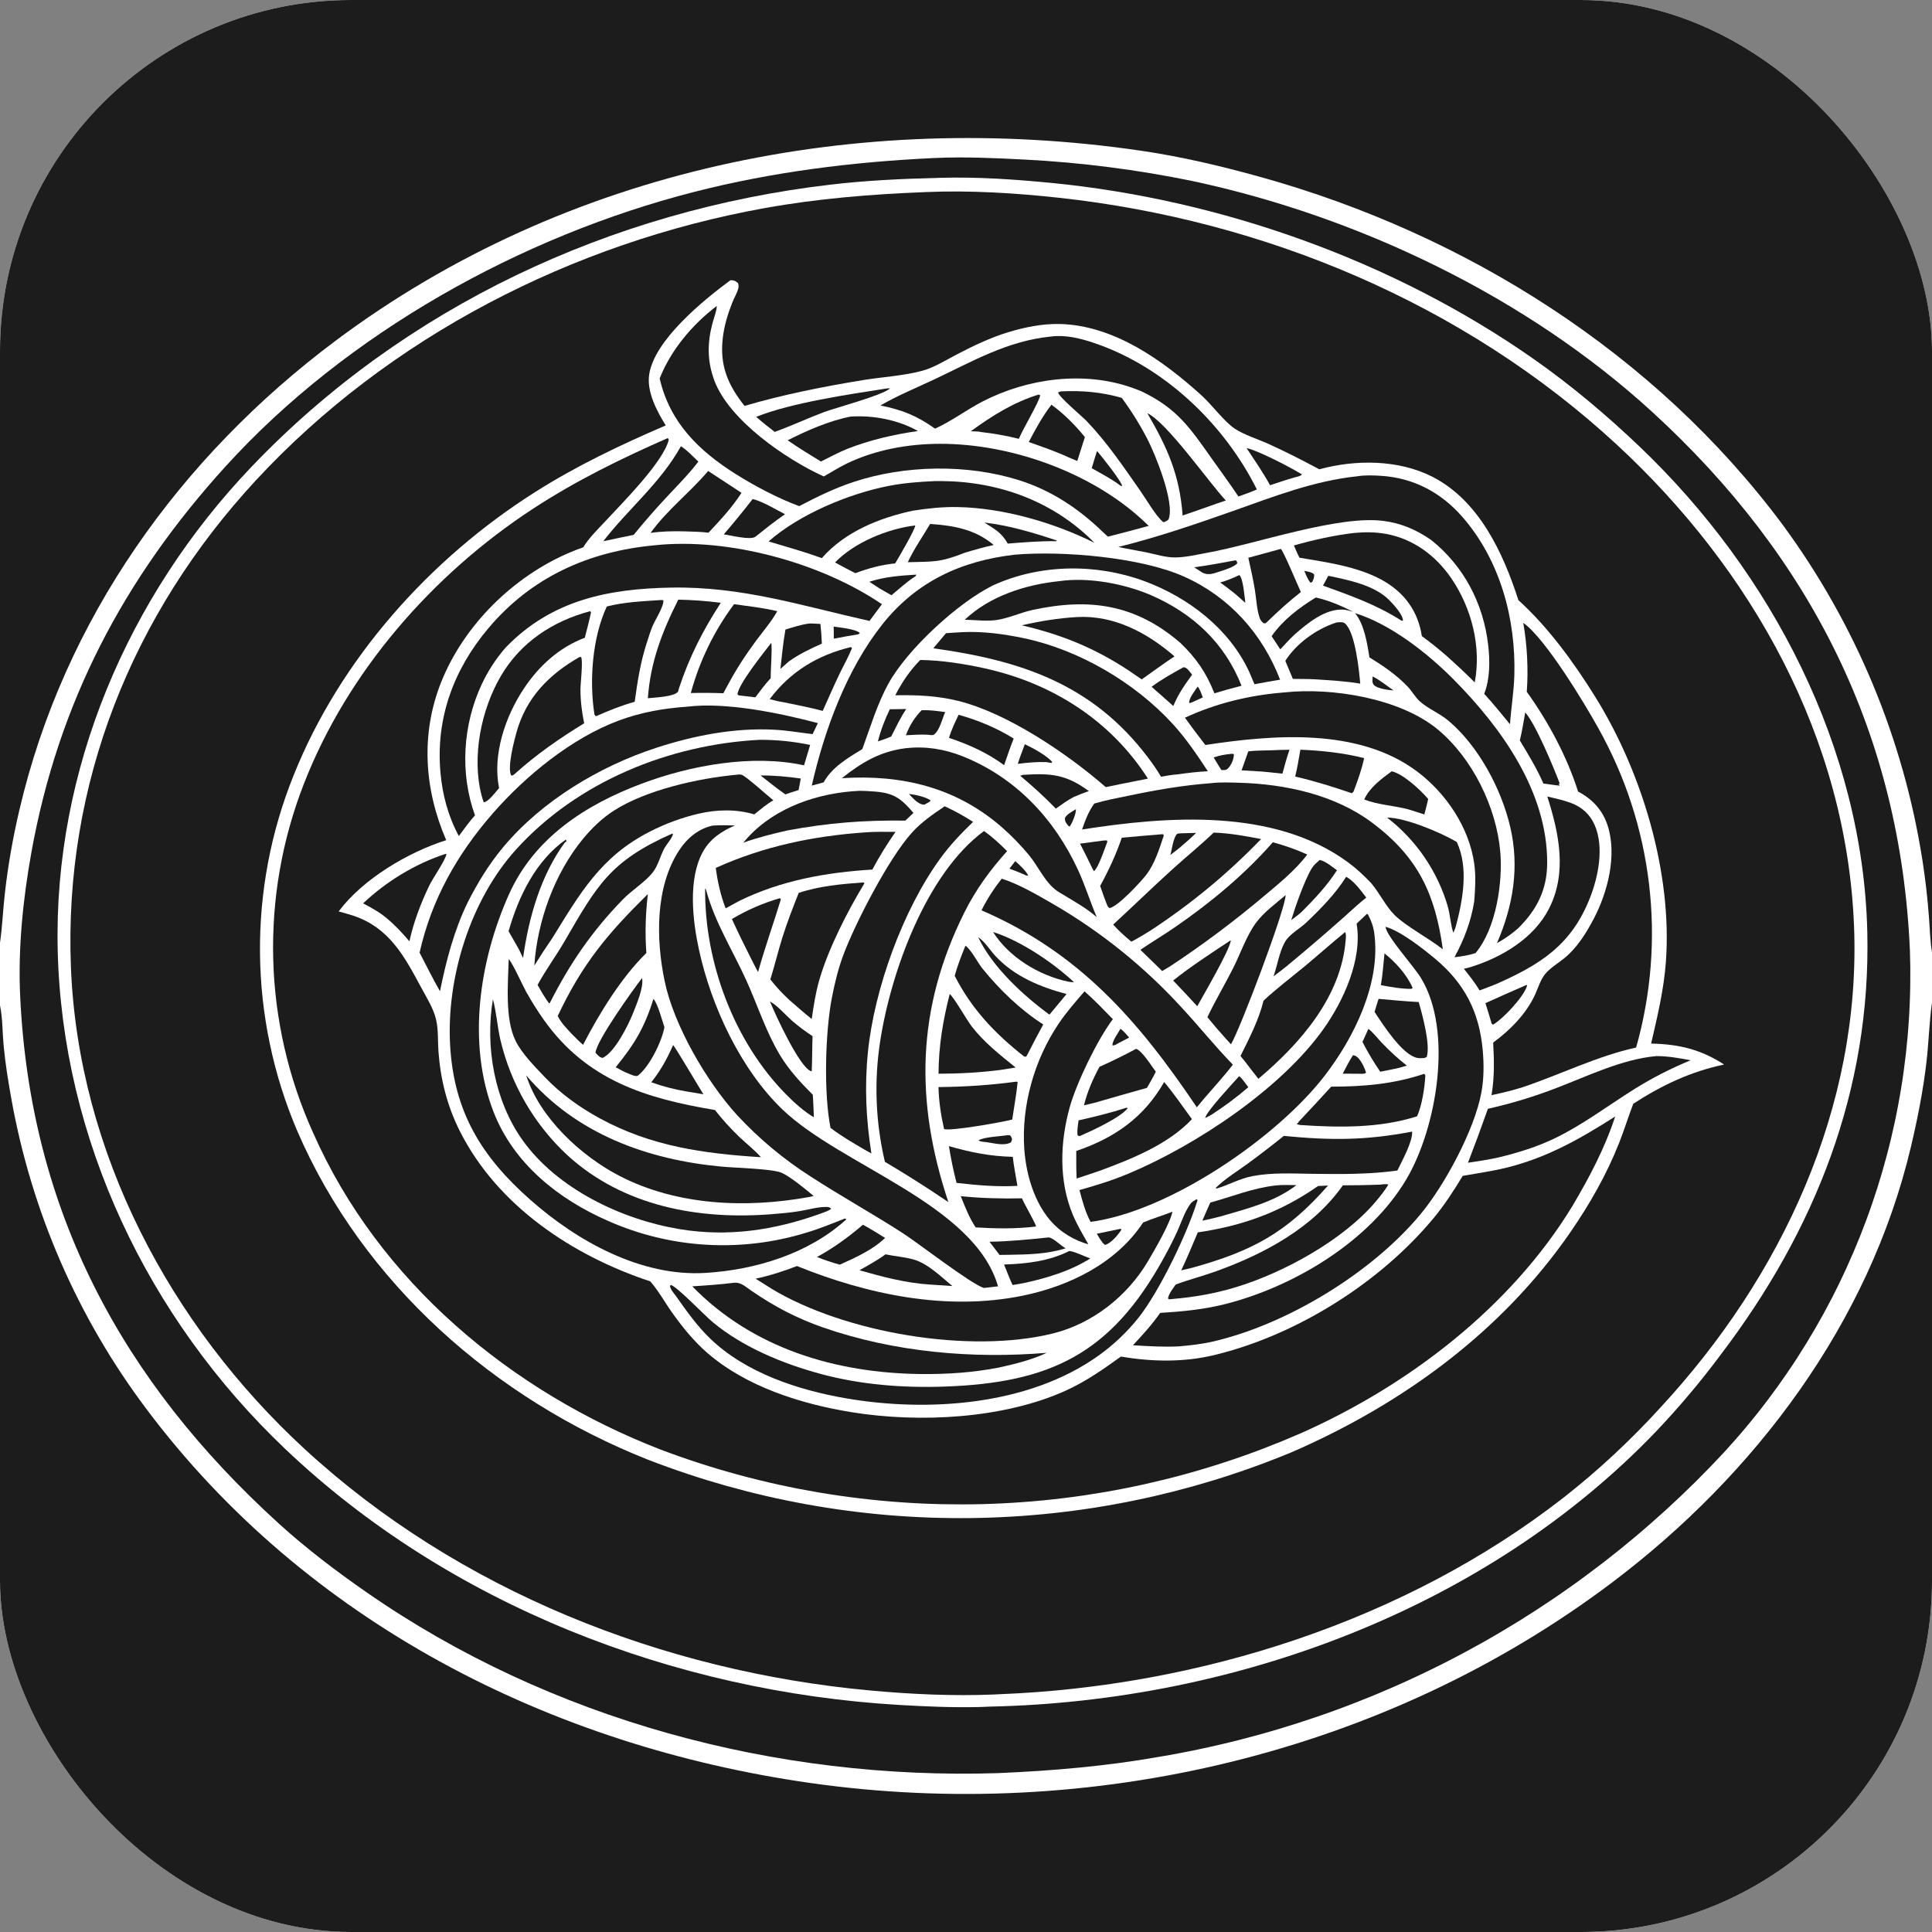 <svg width="66" height="66" viewBox="0 0 66 66" fill="none" xmlns="http://www.w3.org/2000/svg">
<rect x="0" y="0" width="66" height="66" fill="#808080" stroke="none"/>
<g clip-path="url(#clip0_107_4646)">
<path d="M0 0H66V32.532V34.248V66.064H0V34.346V32.208V0Z" fill="white"/>
<path d="M0 34.346C0.09 34.769 0.082 35.262 0.122 35.695C0.179 36.313 0.277 36.922 0.387 37.532C0.429 37.771 0.475 38.01 0.525 38.248C0.575 38.486 0.628 38.723 0.685 38.96C0.741 39.196 0.801 39.432 0.865 39.667C0.928 39.901 0.995 40.135 1.066 40.368C1.136 40.6 1.21 40.832 1.287 41.063C1.364 41.293 1.444 41.523 1.528 41.751C1.612 41.979 1.699 42.206 1.79 42.432C1.88 42.657 1.974 42.882 2.071 43.105C2.168 43.328 2.268 43.549 2.372 43.769C2.475 43.989 2.582 44.207 2.692 44.424C2.802 44.641 2.915 44.856 3.031 45.07C3.147 45.283 3.267 45.495 3.389 45.705C3.511 45.915 3.637 46.123 3.765 46.33C3.894 46.536 4.025 46.74 4.16 46.943C4.294 47.145 4.432 47.346 4.572 47.544C4.712 47.743 4.856 47.939 5.002 48.134C10.457 55.409 18.796 59.645 27.684 60.91C37.253 62.272 47.32 59.904 55.064 54.066C59.953 50.381 63.851 45.209 65.279 39.182C65.508 38.217 65.704 37.223 65.816 36.237C65.89 35.577 65.907 34.906 66 34.248V66.064H0V34.346Z" fill="#1C1C1C"/>
<path d="M0 0H66V32.532C65.934 32.142 65.927 31.728 65.896 31.333C65.848 30.681 65.774 30.032 65.673 29.385C65.632 29.127 65.588 28.87 65.54 28.614C65.492 28.357 65.44 28.102 65.385 27.846C65.329 27.592 65.269 27.337 65.206 27.084C65.143 26.831 65.076 26.579 65.005 26.328C64.934 26.077 64.859 25.827 64.781 25.578C64.703 25.329 64.621 25.081 64.535 24.835C64.449 24.588 64.36 24.343 64.267 24.099C64.174 23.856 64.077 23.613 63.977 23.372C63.876 23.131 63.773 22.892 63.665 22.654C63.557 22.417 63.447 22.18 63.332 21.946C63.217 21.712 63.099 21.479 62.978 21.248C62.856 21.017 62.731 20.788 62.603 20.561C62.475 20.334 62.343 20.109 62.208 19.885C62.073 19.662 61.934 19.441 61.793 19.222C61.651 19.003 61.506 18.786 61.358 18.571C61.21 18.357 61.058 18.144 60.904 17.934C56.54 12.066 50.081 8.005 43.085 6.053C41.727 5.674 40.362 5.351 38.966 5.147C29.324 3.739 19.347 5.746 11.467 11.638C6.147 15.617 2.178 21.159 0.66 27.681C0.441 28.611 0.277 29.55 0.168 30.498C0.103 31.066 0.081 31.643 0 32.208V0Z" fill="#1C1C1C"/>
<path d="M31.863 5.401C31.887 5.4 31.91 5.399 31.933 5.398C32.945 5.351 33.97 5.398 34.981 5.45C35.951 5.499 36.918 5.586 37.881 5.709C38.845 5.832 39.802 5.992 40.754 6.188C46.424 7.403 52.156 10.146 56.449 14.078C61.86 19.034 64.926 25.093 65.246 32.481C65.252 32.676 65.257 32.871 65.259 33.067C65.26 33.262 65.26 33.457 65.257 33.653C65.254 33.848 65.249 34.043 65.241 34.239C65.234 34.434 65.224 34.629 65.211 34.824C65.199 35.019 65.184 35.214 65.167 35.408C65.15 35.603 65.13 35.797 65.109 35.992C65.087 36.186 65.062 36.38 65.036 36.573C65.01 36.767 64.981 36.96 64.949 37.153C64.918 37.346 64.884 37.538 64.848 37.73C64.813 37.922 64.774 38.114 64.734 38.305C64.693 38.496 64.65 38.686 64.605 38.877C64.56 39.067 64.512 39.256 64.462 39.445C64.412 39.634 64.36 39.822 64.306 40.01C64.252 40.197 64.195 40.384 64.136 40.571C64.077 40.757 64.016 40.942 63.952 41.127C63.889 41.312 63.823 41.496 63.755 41.679C63.687 41.862 63.617 42.044 63.545 42.226C63.472 42.407 63.398 42.588 63.321 42.767C63.244 42.947 63.165 43.126 63.084 43.303C63.003 43.481 62.92 43.658 62.834 43.834C62.749 44.009 62.662 44.184 62.572 44.358C62.482 44.531 62.391 44.703 62.297 44.875C62.203 45.046 62.107 45.216 62.009 45.385C61.911 45.554 61.811 45.722 61.709 45.888C61.607 46.055 61.503 46.22 61.397 46.384C61.291 46.548 61.182 46.711 61.072 46.872C60.962 47.034 60.85 47.194 60.737 47.352C60.623 47.511 60.507 47.668 60.389 47.824C60.271 47.98 60.152 48.134 60.03 48.287C59.909 48.44 59.785 48.592 59.66 48.741C59.535 48.891 59.408 49.04 59.279 49.186C59.15 49.333 59.02 49.478 58.888 49.622C58.729 49.792 58.569 49.961 58.408 50.127C58.246 50.294 58.083 50.459 57.918 50.623C57.753 50.786 57.586 50.948 57.418 51.108C57.249 51.268 57.079 51.426 56.908 51.583C56.736 51.739 56.563 51.894 56.388 52.047C56.214 52.2 56.037 52.351 55.859 52.501C55.682 52.65 55.502 52.798 55.322 52.944C55.141 53.089 54.959 53.233 54.775 53.375C54.591 53.517 54.406 53.657 54.219 53.795C54.033 53.934 53.845 54.07 53.655 54.204C53.466 54.339 53.275 54.471 53.083 54.602C52.891 54.732 52.697 54.861 52.503 54.987C52.308 55.114 52.112 55.238 51.915 55.361C51.717 55.483 51.519 55.604 51.319 55.722C51.12 55.841 50.919 55.957 50.717 56.072C50.514 56.186 50.311 56.298 50.107 56.408C49.902 56.519 49.697 56.627 49.49 56.733C49.284 56.839 49.076 56.943 48.867 57.044C48.659 57.146 48.449 57.246 48.238 57.343C48.027 57.441 47.816 57.536 47.603 57.629C47.39 57.722 47.177 57.813 46.962 57.902C46.748 57.99 46.532 58.077 46.316 58.161C46.099 58.246 45.882 58.328 45.664 58.408C45.446 58.488 45.227 58.566 45.008 58.641C44.788 58.716 44.568 58.789 44.347 58.86C44.126 58.931 43.904 59 43.682 59.066C43.459 59.133 43.236 59.197 43.012 59.259C42.788 59.321 42.564 59.38 42.339 59.438C42.114 59.495 41.889 59.55 41.662 59.602C41.436 59.655 41.21 59.705 40.983 59.753C40.755 59.801 40.528 59.847 40.3 59.89C40.072 59.934 39.843 59.975 39.614 60.013C37.784 60.337 35.962 60.492 34.107 60.572C26.512 60.817 18.79 58.75 12.525 54.397C11.49 53.678 10.463 52.899 9.529 52.051C4.158 47.171 1.034 41.354 0.689 34.035C0.612 32.409 0.785 30.714 1.073 29.115C1.995 23.999 4.23 19.757 7.71 15.928C11.84 11.384 17.804 8.065 23.725 6.553C26.395 5.871 29.114 5.532 31.863 5.401Z" fill="#1C1C1C"/>
<path d="M32.017 6.079C32.048 6.078 32.078 6.076 32.109 6.075C33.378 6.038 34.657 6.126 35.919 6.249C41.712 6.817 47.605 8.911 52.382 12.257C53.669 13.157 54.892 14.188 56.027 15.272C60.519 19.562 63.645 25.556 63.79 31.845C63.915 37.237 62.012 42.028 58.783 46.277C58.1 47.194 57.366 48.066 56.58 48.894C50.757 54.973 42.143 58.125 33.822 58.3C33.709 58.307 33.596 58.311 33.483 58.314C32.561 58.337 31.629 58.297 30.709 58.243C23.029 57.788 15.344 54.827 9.729 49.485C5.065 45.049 2.122 38.922 1.971 32.452C1.828 26.295 4.37 20.37 8.594 15.944C13.814 10.476 20.882 7.185 28.359 6.309C29.569 6.167 30.8 6.106 32.017 6.079Z" fill="white"/>
<path d="M31.597 6.563L31.638 6.561C33.146 6.497 34.684 6.594 36.184 6.757C43.19 7.522 50.013 10.372 55.213 15.172C59.863 19.465 63.087 25.232 63.337 31.649C63.578 37.821 60.861 43.613 56.727 48.079C56.217 48.64 55.684 49.178 55.129 49.695C54.574 50.211 53.998 50.703 53.401 51.17C47.99 55.384 40.947 57.614 34.137 57.877C34.082 57.881 34.028 57.884 33.973 57.886C32.559 57.945 31.121 57.878 29.713 57.748C22.651 57.098 15.657 54.337 10.405 49.499C5.813 45.269 2.675 39.357 2.423 33.048C2.173 26.793 4.506 20.983 8.743 16.407C13.284 11.503 19.578 8.287 26.123 7.109C27.939 6.782 29.756 6.635 31.597 6.563Z" fill="#1C1C1C"/>
<path d="M24.954 9.572C25.069 9.571 25.129 9.595 25.213 9.674C25.236 9.751 25.237 9.806 25.214 9.882C25.168 10.033 25.08 10.175 25.022 10.322C24.865 10.717 24.739 11.126 24.691 11.549C24.583 12.488 24.863 13.142 25.434 13.867C26.749 13.479 28.127 13.207 29.48 12.985C30.143 12.876 30.864 12.841 31.51 12.665C31.919 12.553 32.307 12.305 32.684 12.109C33.248 11.815 33.819 11.54 34.429 11.353C34.99 11.181 35.602 11.056 36.191 11.068C38.048 11.106 39.726 12.312 41.049 13.51C41.41 13.837 41.814 14.399 42.187 14.648C42.496 14.854 42.995 15.011 43.344 15.169C43.931 15.435 44.502 15.729 45.07 16.032C46.302 15.695 47.766 15.695 48.925 16.283C50.523 17.095 51.348 18.881 51.871 20.502C52.893 21.428 53.772 22.64 54.498 23.808C56.091 26.37 57.126 29.803 56.911 32.834C56.843 33.795 56.622 34.714 56.405 35.65C57.352 35.671 58.098 35.846 58.898 36.366C57.748 36.609 56.774 37.072 55.795 37.706C55.626 38.148 55.486 38.601 55.312 39.042C54.891 40.114 54.304 41.141 53.651 42.088C51.295 45.507 47.893 47.974 44.116 49.614C43.899 49.703 43.681 49.791 43.462 49.875C43.243 49.96 43.023 50.042 42.802 50.121C42.581 50.201 42.36 50.277 42.137 50.351C41.914 50.425 41.691 50.497 41.466 50.566C41.242 50.634 41.017 50.7 40.791 50.764C40.565 50.827 40.338 50.888 40.111 50.946C39.883 51.004 39.655 51.059 39.426 51.112C39.197 51.164 38.968 51.214 38.738 51.261C38.508 51.308 38.278 51.352 38.047 51.394C37.816 51.436 37.584 51.475 37.353 51.511C37.121 51.547 36.888 51.58 36.656 51.611C36.423 51.641 36.19 51.669 35.957 51.694C35.723 51.719 35.49 51.741 35.256 51.76C35.022 51.78 34.788 51.797 34.553 51.81C34.319 51.824 34.085 51.835 33.85 51.843C33.616 51.852 33.381 51.857 33.146 51.86C32.912 51.862 32.677 51.862 32.442 51.859C32.208 51.856 31.973 51.851 31.739 51.842C31.504 51.834 31.27 51.822 31.035 51.808C30.801 51.794 30.567 51.777 30.333 51.758C30.099 51.738 29.866 51.715 29.632 51.69C29.399 51.665 29.166 51.637 28.933 51.606C28.701 51.575 28.468 51.542 28.237 51.505C28.005 51.469 27.773 51.43 27.543 51.388C27.311 51.346 27.081 51.301 26.851 51.254C26.621 51.207 26.392 51.157 26.163 51.104C25.935 51.051 25.707 50.996 25.479 50.937C25.252 50.879 25.025 50.818 24.799 50.755C24.573 50.691 24.348 50.624 24.124 50.556C23.9 50.486 23.676 50.415 23.454 50.34C23.231 50.266 23.009 50.189 22.788 50.109C22.568 50.03 22.348 49.948 22.129 49.863C16.894 47.785 12.391 43.832 10.143 38.609C10.093 38.49 10.043 38.37 9.996 38.25C9.948 38.129 9.902 38.008 9.857 37.887C9.812 37.765 9.769 37.643 9.727 37.52C9.685 37.398 9.645 37.274 9.606 37.151C9.567 37.027 9.53 36.903 9.494 36.778C9.459 36.654 9.425 36.529 9.392 36.403C9.359 36.278 9.328 36.152 9.299 36.026C9.269 35.9 9.241 35.773 9.215 35.646C9.188 35.519 9.163 35.392 9.14 35.265C9.116 35.137 9.095 35.009 9.075 34.881C9.054 34.753 9.036 34.625 9.019 34.497C9.002 34.368 8.986 34.239 8.972 34.111C8.958 33.982 8.946 33.853 8.935 33.724C8.925 33.594 8.915 33.465 8.908 33.336C8.9 33.206 8.894 33.077 8.89 32.947C8.886 32.818 8.883 32.688 8.882 32.559C8.88 32.429 8.881 32.299 8.883 32.17C8.885 32.04 8.888 31.91 8.893 31.781C8.899 31.651 8.905 31.522 8.914 31.393C8.922 31.263 8.932 31.134 8.943 31.005C8.955 30.876 8.968 30.747 8.983 30.618C8.997 30.489 9.014 30.361 9.031 30.232C9.049 30.104 9.069 29.976 9.09 29.848C9.111 29.72 9.133 29.593 9.157 29.465C9.181 29.338 9.207 29.211 9.234 29.084C9.261 28.957 9.29 28.831 9.32 28.705C9.351 28.579 9.383 28.453 9.416 28.328C9.449 28.203 9.484 28.078 9.521 27.954C9.557 27.829 9.595 27.705 9.635 27.582C9.674 27.458 9.715 27.335 9.758 27.213C9.8 27.091 9.844 26.969 9.89 26.847C9.935 26.726 9.982 26.605 10.031 26.485C11.62 22.512 14.688 19.083 18.286 16.806C19.708 15.906 21.199 15.197 22.743 14.533C22.44 14.047 22.086 13.384 22.178 12.789C22.358 11.616 24.019 10.261 24.954 9.572Z" fill="white"/>
<path d="M44.556 19.502C44.668 19.526 44.809 19.538 44.891 19.621C44.904 19.729 44.87 19.778 44.829 19.877L44.775 19.91C44.672 19.802 44.617 19.637 44.556 19.502Z" fill="#1C1C1C"/>
<path d="M36.754 27.644C36.766 27.796 36.629 28.112 36.542 28.238L36.496 28.211C36.417 28.11 36.373 28.069 36.381 27.939C36.457 27.805 36.626 27.725 36.754 27.644Z" fill="#1C1C1C"/>
<path d="M34.684 29.417C34.834 29.554 35.041 29.734 35.129 29.918L35.048 29.904C34.863 29.817 34.675 29.745 34.483 29.674L34.684 29.417Z" fill="#1C1C1C"/>
<path d="M31.05 27.125C31.263 27.141 31.614 27.222 31.791 27.341L31.759 27.388C31.7 27.423 31.64 27.456 31.58 27.488C31.363 27.491 31.193 27.265 31.05 27.125Z" fill="#1C1C1C"/>
<path d="M46.891 23.108C47.138 23.23 47.377 23.429 47.606 23.586C47.434 23.574 47.063 23.529 46.941 23.407C46.859 23.325 46.89 23.214 46.891 23.108Z" fill="#1C1C1C"/>
<path d="M40.915 23.455C41.002 23.561 41.041 23.699 41.089 23.826L40.697 24.003L40.626 24.018C40.601 23.864 40.828 23.587 40.915 23.455Z" fill="#1C1C1C"/>
<path d="M38.277 35.146C38.391 35.221 38.482 35.345 38.574 35.445L38.207 35.636C38.136 35.673 38.08 35.724 38 35.71C38.003 35.546 38.194 35.294 38.277 35.146Z" fill="#1C1C1C"/>
<path d="M28.48 21.405C28.677 21.435 29.251 21.491 29.376 21.627L29.32 21.67C29.04 21.712 28.763 21.764 28.485 21.819L28.48 21.405Z" fill="#1C1C1C"/>
<path d="M34.377 38.785C34.433 38.775 34.453 38.776 34.507 38.785C34.522 38.806 34.549 38.839 34.558 38.863C34.585 38.933 34.565 38.964 34.534 39.025C34.309 39.153 33.973 39.057 33.727 39.021C33.636 39.009 33.491 39.01 33.424 38.953C33.664 38.835 34.102 38.827 34.377 38.785Z" fill="#1C1C1C"/>
<path d="M38.284 41.977L38.31 42.009C38.193 42.185 37.958 42.477 37.749 42.528L37.679 42.468C37.599 42.367 37.534 42.257 37.467 42.147L38.284 41.977Z" fill="#1C1C1C"/>
<path d="M42.041 25.755C42.084 25.747 42.108 25.753 42.15 25.76C42.158 25.92 42.065 26.134 41.953 26.248C41.879 26.323 41.82 26.305 41.723 26.306L41.46 25.876C41.655 25.807 41.836 25.776 42.041 25.755Z" fill="#1C1C1C"/>
<path d="M40.306 28.469L40.862 28.452C40.681 28.633 40.491 28.797 40.296 28.962C40.193 29.046 40.086 29.126 39.98 29.207C40.041 29.001 40.068 28.69 40.186 28.514C40.215 28.47 40.257 28.478 40.306 28.469Z" fill="#1C1C1C"/>
<path d="M46.219 36.048C46.256 36.053 46.293 36.061 46.325 36.081C46.479 36.178 46.621 36.475 46.666 36.648C46.613 36.7 46.438 36.679 46.358 36.68L45.87 36.678C45.979 36.463 46.089 36.252 46.219 36.048Z" fill="#1C1C1C"/>
<path d="M42.211 19.14C42.254 19.166 42.252 19.19 42.271 19.234C42.188 19.362 41.828 19.471 41.678 19.52C41.462 19.59 41.285 19.668 41.073 19.561L40.797 19.38C41.272 19.314 41.741 19.23 42.211 19.14Z" fill="#1C1C1C"/>
<path d="M42.336 19.645C42.472 19.756 42.516 20.407 42.543 20.596C42.422 20.483 42.295 20.376 42.17 20.267C42.013 20.139 41.847 20.02 41.685 19.898C41.915 19.834 42.122 19.748 42.336 19.645Z" fill="#1C1C1C"/>
<path d="M37.477 15.406C37.626 15.583 38.319 16.44 38.335 16.611L38.271 16.586C37.968 16.359 37.623 16.18 37.295 15.994C37.35 15.797 37.416 15.601 37.477 15.406Z" fill="#1C1C1C"/>
<path d="M35.01 25.425C35.277 25.548 35.771 25.814 35.948 26.037L35.913 26.063L35.745 26.034C35.414 26.022 35.097 26.053 34.769 26.095C34.838 25.869 34.928 25.647 35.01 25.425Z" fill="#1C1C1C"/>
<path d="M30.398 24.229L30.958 24.222C30.755 24.523 30.61 24.84 30.444 25.161C30.296 25.225 30.143 25.276 29.991 25.328C30.089 24.939 30.223 24.59 30.398 24.229Z" fill="#1C1C1C"/>
<path d="M37.63 28.722C37.696 28.71 37.749 28.711 37.816 28.711L37.827 28.759C37.74 28.982 37.529 29.633 37.371 29.761L37.32 29.673C37.183 29.387 37.042 29.103 36.896 28.821C37.141 28.789 37.386 28.756 37.63 28.722Z" fill="#1C1C1C"/>
<path d="M25.983 26.492C26.448 26.487 26.897 26.531 27.356 26.596C27.332 26.728 27.307 26.86 27.281 26.991C27.128 27.033 26.98 27.086 26.83 27.138C26.539 26.935 26.262 26.711 25.983 26.492Z" fill="#1C1C1C"/>
<path d="M31.301 19.63L31.303 19.639C31.263 19.701 31.287 19.678 31.228 19.716C30.957 19.891 30.704 20.13 30.453 20.335L30.05 20.104L29.698 19.874C30.229 19.701 30.748 19.665 31.301 19.63Z" fill="#1C1C1C"/>
<path d="M42.332 36.763C42.451 36.86 42.549 37.019 42.644 37.14C42.246 37.485 41.839 37.785 41.399 38.072C41.324 38.12 41.252 38.155 41.17 38.191C41.226 37.95 42.11 37.015 42.332 36.763Z" fill="#1C1C1C"/>
<path d="M38.487 37.84L38.526 37.857C38.262 38.189 37.292 38.633 36.875 38.815L36.814 38.786C36.785 38.623 36.826 38.437 36.845 38.273C37.401 38.15 37.945 38.014 38.487 37.84Z" fill="#1C1C1C"/>
<path d="M33.626 17.851C34.472 17.948 35.295 18.196 36.101 18.464L36.085 18.488C35.528 18.48 34.978 18.526 34.424 18.57C34.226 18.2 33.963 18.063 33.626 17.851Z" fill="#1C1C1C"/>
<path d="M47.296 32.57C47.67 32.864 48.073 33.31 48.258 33.75L48.214 33.781C47.865 33.782 47.514 33.718 47.172 33.654C47.236 33.301 47.258 32.928 47.296 32.57Z" fill="#1C1C1C"/>
<path d="M52.147 33.647L52.169 33.669C52.06 34.048 51.341 34.815 50.998 35.007L50.955 34.961C50.89 34.729 50.815 34.499 50.744 34.269C51.21 34.058 51.678 33.851 52.147 33.647Z" fill="#1C1C1C"/>
<path d="M31.488 24.261C31.755 24.252 32.025 24.289 32.289 24.326C32.188 24.549 32.105 24.944 31.908 25.094C31.861 25.131 31.761 25.105 31.703 25.1C31.451 25.085 31.198 25.105 30.947 25.117C31.069 24.79 31.242 24.509 31.488 24.261Z" fill="#1C1C1C"/>
<path d="M40.427 22.796C40.441 22.797 40.455 22.796 40.469 22.799C40.562 22.82 40.664 22.975 40.724 23.049C40.47 23.399 40.246 23.715 40.082 24.119L39.857 23.917C39.684 23.767 39.511 23.615 39.34 23.462C39.681 23.208 40.054 23 40.427 22.796Z" fill="#1C1C1C"/>
<path d="M42.585 15.306C42.995 15.399 44.084 15.964 44.479 16.209C44.408 16.273 44.328 16.282 44.237 16.306C43.952 16.384 43.67 16.484 43.388 16.576C43.145 16.139 42.86 15.723 42.585 15.306Z" fill="#1C1C1C"/>
<path d="M46.747 35.147C46.905 35.266 47.057 35.469 47.196 35.614C47.47 35.901 47.747 36.16 48.061 36.403L47.81 36.475C47.592 36.528 47.37 36.567 47.151 36.612C46.927 36.285 46.725 35.946 46.544 35.594L46.747 35.147Z" fill="#1C1C1C"/>
<path d="M26.348 21.96C26.384 22.221 26.325 22.853 26.328 23.169C26.136 23.372 25.972 23.601 25.803 23.822L25.241 23.756L25.195 23.729C25.194 23.405 26.117 22.261 26.348 21.96Z" fill="#1C1C1C"/>
<path d="M43.421 25.631C43.63 25.618 43.842 25.618 44.051 25.613C43.957 25.881 43.885 26.156 43.809 26.429L43.127 26.358C42.889 26.342 42.652 26.328 42.414 26.316L42.644 25.667C42.899 25.637 43.164 25.64 43.421 25.631Z" fill="#1C1C1C"/>
<path d="M35.822 42.272C35.993 42.289 36.229 42.553 36.405 42.643C35.774 42.843 35.122 42.856 34.466 42.866L34.146 42.87L33.803 42.42C34.478 42.41 35.15 42.342 35.822 42.272Z" fill="#1C1C1C"/>
<path d="M33.925 31.839C34.867 32.135 35.979 32.889 36.691 33.554C36.618 33.553 36.546 33.546 36.474 33.531C35.488 33.317 34.471 32.704 33.925 31.839Z" fill="#1C1C1C"/>
<path d="M45.084 29.376C45.294 29.428 45.5 29.605 45.673 29.73C45.332 30.256 44.913 30.705 44.471 31.146C44.359 31.25 44.234 31.339 44.111 31.431C44.252 30.965 44.572 30.051 44.818 29.653C44.883 29.547 44.992 29.459 45.084 29.376Z" fill="#1C1C1C"/>
<path d="M26.303 34.211C26.566 34.358 26.819 34.658 27.047 34.861C27.271 35.059 27.509 35.231 27.758 35.397C27.744 35.797 27.747 36.196 27.73 36.596C27.722 36.595 27.714 36.596 27.707 36.593C27.322 36.474 26.494 34.683 26.303 34.211Z" fill="#1C1C1C"/>
<path d="M45.377 19.67C46.06 19.814 46.966 19.989 47.471 20.514C47.612 20.661 47.93 20.997 47.927 21.206L47.87 21.198C47.014 20.655 46.14 20.346 45.196 20.005L45.377 19.67Z" fill="#1C1C1C"/>
<path d="M21.935 33.411C21.994 33.738 21.744 34.309 21.625 34.612C21.464 35.021 20.995 35.963 20.579 36.143L20.49 36.106C20.433 36.061 20.389 36.019 20.343 35.963C20.377 35.551 21.622 33.812 21.935 33.411Z" fill="#1C1C1C"/>
<path d="M27.637 21.301C27.766 21.295 27.898 21.309 28.027 21.315C28.05 21.539 28.067 21.762 28.076 21.987C27.678 22.165 27.303 22.343 26.947 22.596L26.66 22.851C26.708 22.401 26.755 21.952 26.832 21.505C27.098 21.426 27.363 21.338 27.637 21.301Z" fill="#1C1C1C"/>
<path d="M22.994 35.7C23.079 35.785 23.894 37.172 24.03 37.382L23.444 37.284C23.031 37.214 22.643 37.115 22.249 36.972C22.565 36.574 22.793 36.167 22.994 35.7Z" fill="#1C1C1C"/>
<path d="M52.104 24.34C52.455 24.718 53.094 26.262 53.285 26.772L53.239 26.784C53.279 26.827 53.275 26.805 53.275 26.838L53.166 26.827L52.724 26.766C52.503 26.253 52.206 25.772 51.92 25.294C51.996 24.979 52.048 24.659 52.104 24.34Z" fill="#1C1C1C"/>
<path d="M33.416 32.017C33.637 32.156 33.826 32.468 34.008 32.662C34.66 33.359 35.533 33.717 36.435 33.958L36.096 34.367L35.851 34.662C34.948 34.002 33.904 33.036 33.416 32.017Z" fill="#1C1C1C"/>
<path d="M29.479 41.839C29.738 41.978 29.986 42.134 30.236 42.289C29.814 42.699 29.22 42.963 28.688 43.203C28.422 43.129 28.166 43.045 27.91 42.941C28.484 42.627 28.983 42.263 29.479 41.839Z" fill="#1C1C1C"/>
<path d="M34.946 26.47C35.901 26.409 36.419 26.452 37.198 27.026C37.019 27.083 36.847 27.156 36.674 27.229C36.46 27.343 36.266 27.483 36.069 27.623C35.682 27.224 35.277 26.857 34.852 26.5L34.946 26.47Z" fill="#1C1C1C"/>
<path d="M44.951 20.411C45.394 20.511 45.821 20.695 46.225 20.899C46.11 20.867 45.991 20.829 45.871 20.824C45.261 20.801 44.665 21.289 44.236 21.667C44.059 21.828 43.899 22.008 43.736 22.183L43.44 21.732C43.828 21.179 44.38 20.759 44.951 20.411Z" fill="#1C1C1C"/>
<path d="M25.712 17.047C26.076 17.139 26.48 17.395 26.817 17.567C26.464 17.806 26.133 18.077 25.798 18.341C25.623 18.455 24.968 18.29 24.726 18.254C25.065 17.86 25.394 17.457 25.712 17.047Z" fill="#1C1C1C"/>
<path d="M43.589 40.496C43.819 40.471 44.057 40.484 44.288 40.485C43.545 41.064 42.57 41.298 41.68 41.559C41.48 41.613 41.277 41.655 41.075 41.7C41.159 41.492 41.255 41.287 41.346 41.081C42.114 40.873 42.787 40.585 43.589 40.496Z" fill="#1C1C1C"/>
<path d="M42.025 32.133H42.047C41.993 32.486 41.129 33.959 40.9 34.375L40.544 33.989L40.077 33.496C40.689 33.008 41.372 32.565 42.025 32.133Z" fill="#1C1C1C"/>
<path d="M35.468 13.483C35.506 13.482 35.483 13.479 35.535 13.506C35.493 13.742 34.943 14.653 34.806 14.991C34.384 14.886 33.956 14.809 33.523 14.76C33.413 14.732 33.277 14.739 33.163 14.733C33.887 14.207 34.606 13.751 35.468 13.483Z" fill="#1C1C1C"/>
<path d="M36.528 42.737C36.701 42.746 37.058 42.928 37.246 42.991C36.561 43.421 35.758 43.663 34.974 43.832L34.591 43.899C34.484 43.671 34.396 43.431 34.3 43.198C35.069 43.172 35.832 43.086 36.528 42.737Z" fill="#1C1C1C"/>
<path d="M19.33 28.681C19.345 28.713 19.338 28.693 19.348 28.741L19.296 28.79L19.318 28.749C18.475 29.885 18.061 31.343 17.869 32.726L17.723 32.424C17.609 32.219 17.491 32.016 17.374 31.811C17.712 30.63 18.299 29.405 19.33 28.681Z" fill="#1C1C1C"/>
<path d="M30.25 42.85C30.562 42.916 30.887 42.938 31.195 43.022C31.695 43.16 32.14 43.609 32.534 43.933L31.747 43.881C30.937 43.828 30.138 43.616 29.36 43.394C29.665 43.221 29.966 43.058 30.25 42.85Z" fill="#1C1C1C"/>
<path d="M22.323 34.123C22.478 34.304 22.612 34.844 22.698 35.092C22.604 35.593 22.183 36.449 21.781 36.753C21.682 36.775 21.57 36.714 21.479 36.679C21.322 36.618 21.179 36.539 21.033 36.458C21.678 35.667 22.019 35.1 22.323 34.123Z" fill="#1C1C1C"/>
<path d="M47.543 26.348C47.944 26.443 48.523 26.984 48.788 27.293C48.753 27.471 48.703 27.647 48.657 27.822L48.123 27.652C47.627 27.518 47.08 27.498 46.604 27.312C46.786 26.904 47.192 26.605 47.543 26.348Z" fill="#1C1C1C"/>
<path d="M30.302 13.269L30.405 13.267C30.187 13.493 28.498 13.947 28.151 14.077C27.583 14.29 27.034 14.549 26.463 14.755L26.253 14.587C26.107 14.479 25.97 14.357 25.831 14.24C27.064 13.752 28.984 13.475 30.302 13.269Z" fill="#1C1C1C"/>
<path d="M32.748 24.418C33.415 24.605 34.038 24.865 34.629 25.229C34.509 25.528 34.409 25.836 34.302 26.14C33.728 25.714 33.093 25.433 32.42 25.207C32.5 24.932 32.625 24.675 32.748 24.418Z" fill="#1C1C1C"/>
<path d="M26.643 30.683L26.675 30.725C26.42 31.56 26.134 32.356 25.896 33.206C25.803 33.041 25.72 32.867 25.633 32.698C25.415 32.268 25.204 31.834 25.003 31.395C25.526 31.085 26.06 30.853 26.643 30.683Z" fill="#1C1C1C"/>
<path d="M35.919 13.826C36.354 14.142 36.722 14.517 37.062 14.931L36.801 15.748L36.504 15.624C36.065 15.42 35.6 15.262 35.144 15.1C35.375 14.662 35.614 14.217 35.919 13.826Z" fill="#1C1C1C"/>
<path d="M32.821 40.863C33.526 40.934 34.205 40.951 34.912 40.937C34.995 41.141 35.377 41.785 35.394 41.9C34.706 41.983 34.02 41.972 33.331 41.93C33.111 41.604 32.967 41.227 32.821 40.863Z" fill="#1C1C1C"/>
<path d="M31.266 17.95C31.262 18.092 30.696 19.052 30.581 19.246C30.108 19.293 29.665 19.413 29.221 19.581C29.084 19.517 28.951 19.441 28.817 19.371L28.526 19.214C29.194 18.526 30.325 18.063 31.266 17.95Z" fill="#1C1C1C"/>
<path d="M31.775 17.899C32.59 17.956 33.306 18.08 33.947 18.617C33.612 18.693 33.286 18.782 32.957 18.883C32.101 19.221 31.9 19.181 31.011 19.206C31.221 18.757 31.522 18.326 31.775 17.899Z" fill="#1C1C1C"/>
<path d="M32.416 39.153C33.152 39.366 33.83 39.502 34.597 39.519C34.635 39.85 34.703 40.182 34.757 40.511C34.052 40.55 33.378 40.489 32.678 40.409C32.569 39.993 32.484 39.578 32.416 39.153Z" fill="#1C1C1C"/>
<path d="M44.423 25.611C45.145 25.64 45.901 25.721 46.601 25.899C46.52 26.275 46.394 26.632 46.258 26.991C46.231 27.057 46.241 27.055 46.176 27.097C45.532 26.876 44.912 26.682 44.246 26.529C44.319 26.225 44.37 25.918 44.423 25.611Z" fill="#1C1C1C"/>
<path d="M47.094 34.123C47.551 34.163 48.007 34.208 48.465 34.231C48.588 34.658 48.875 35.702 48.737 36.111L48.654 36.144C48.573 36.149 48.49 36.154 48.41 36.138C47.9 36.034 47.243 35.001 46.957 34.568C46.999 34.418 47.048 34.271 47.094 34.123Z" fill="#1C1C1C"/>
<path d="M23.261 15.244C23.476 15.38 23.671 15.595 23.857 15.77C23.509 16.225 23.096 16.632 22.707 17.052C22.341 17.448 21.987 17.855 21.646 18.272L21.197 18.364L20.609 18.489C21.471 17.374 22.566 16.497 23.261 15.244Z" fill="#1C1C1C"/>
<path d="M39.194 14.114C39.879 14.445 41.273 16.45 41.876 17.099L41.56 17.205C41.176 17.346 40.786 17.475 40.4 17.61C40.298 16.22 39.879 15.29 39.194 14.114Z" fill="#1C1C1C"/>
<path d="M38.811 35.83C39.024 35.903 39.339 36.421 39.484 36.611C39.392 36.801 39.287 36.982 39.18 37.164C38.662 37.308 38.145 37.455 37.629 37.605C37.433 37.669 37.23 37.711 37.03 37.759C37.145 37.29 37.331 36.871 37.558 36.445C37.983 36.255 38.4 36.05 38.811 35.83Z" fill="#1C1C1C"/>
<path d="M43.756 18.751C43.845 18.826 44.344 20.021 44.439 20.225C44.026 20.547 43.646 20.895 43.271 21.261C43.214 21.306 43.226 21.294 43.16 21.287C43.094 21.23 43.054 21.178 43.027 21.095C42.93 20.8 42.919 20.457 42.868 20.149C42.808 19.781 42.726 19.418 42.645 19.054L43.756 18.751Z" fill="#1C1C1C"/>
<path d="M45.987 29.953C46.248 30.088 46.499 30.432 46.674 30.663C46.389 30.886 46.127 31.142 45.854 31.381C45.235 31.929 44.606 32.467 43.969 32.994C43.819 33.119 43.662 33.234 43.506 33.352C43.638 32.981 43.701 32.528 43.891 32.187C44.043 31.913 44.39 31.737 44.617 31.522C45.112 31.053 45.623 30.532 45.987 29.953Z" fill="#1C1C1C"/>
<path d="M29.073 22.104L29.104 22.145C28.985 22.44 28.823 22.724 28.684 23.011C28.482 23.431 28.298 23.861 28.105 24.285C27.665 24.169 27.218 24.082 26.772 23.99C26.61 23.967 26.453 23.924 26.294 23.884C26.996 22.943 27.94 22.375 29.073 22.104Z" fill="#1C1C1C"/>
<path d="M39.707 28.498L39.739 28.504L39.756 28.545C39.611 28.981 39.45 29.497 39.172 29.866C38.984 30.114 38.184 30.982 37.899 31.022L37.839 30.961C37.745 30.732 37.663 30.5 37.583 30.265C37.875 29.732 38.125 29.194 38.322 28.618C38.784 28.575 39.245 28.535 39.707 28.498Z" fill="#1C1C1C"/>
<path d="M47.385 27.93C48.009 27.931 49.206 28.435 49.765 28.762C50.176 29.639 49.973 30.742 49.736 31.638C49.712 31.718 49.684 31.788 49.649 31.864C49.557 31.614 49.538 31.237 49.455 30.953C49.433 30.878 49.41 30.804 49.385 30.731C49.36 30.657 49.333 30.584 49.306 30.512C49.278 30.439 49.248 30.367 49.218 30.296C49.187 30.225 49.155 30.154 49.122 30.084C49.089 30.014 49.054 29.945 49.018 29.876C48.982 29.807 48.944 29.739 48.906 29.672C48.867 29.605 48.827 29.538 48.786 29.473C48.744 29.407 48.702 29.342 48.658 29.278C48.614 29.214 48.569 29.151 48.523 29.088C48.476 29.026 48.429 28.965 48.38 28.904C48.331 28.844 48.282 28.785 48.23 28.726C48.179 28.668 48.127 28.61 48.074 28.554C48.021 28.497 47.967 28.442 47.911 28.388C47.856 28.334 47.799 28.28 47.742 28.228C47.684 28.176 47.626 28.125 47.566 28.075C47.507 28.026 47.446 27.977 47.385 27.93Z" fill="#1C1C1C"/>
<path d="M15.228 29.168L15.25 29.178C15.213 29.399 14.789 29.99 14.662 30.258C14.373 30.863 14.129 31.5 13.986 32.157C13.741 31.868 13.492 31.6 13.2 31.359C12.957 31.155 12.684 31.008 12.405 30.86C13.193 30.113 14.195 29.502 15.228 29.168Z" fill="#1C1C1C"/>
<path d="M29.054 14.232C29.82 14.178 30.687 14.343 31.357 14.724C30.511 14.848 29.73 15.026 28.931 15.338C28.63 15.463 28.337 15.622 28.044 15.766C27.661 15.528 27.277 15.3 26.908 15.041C27.571 14.706 28.324 14.375 29.054 14.232Z" fill="#1C1C1C"/>
<path d="M24.192 16.089L25.331 16.836C25.015 17.329 24.604 17.771 24.204 18.197C23.923 18.164 23.639 18.16 23.356 18.151C22.979 18.143 22.599 18.15 22.225 18.205C22.786 17.42 23.57 16.826 24.192 16.089Z" fill="#1C1C1C"/>
<path d="M32.444 33.956C32.606 34.096 33.019 34.835 33.197 35.066C33.615 35.609 34.165 36.039 34.695 36.468L34.166 36.552C33.463 36.641 32.771 36.679 32.062 36.68C32.064 35.747 32.213 34.856 32.444 33.956Z" fill="#1C1C1C"/>
<path d="M34.722 36.95L34.764 36.965C34.722 37.391 34.641 37.82 34.579 38.245C34.268 38.331 32.43 38.655 32.251 38.569C32.144 38.103 32.071 37.613 32.06 37.136C32.961 37.127 33.829 37.072 34.722 36.95Z" fill="#1C1C1C"/>
<path d="M45.659 21.264C45.751 21.258 45.873 21.234 45.948 21.299C46.298 21.601 46.426 22.888 46.468 23.354C45.951 23.266 45.422 23.24 44.9 23.205C44.656 23.193 44.41 23.196 44.166 23.192C44.078 22.987 43.992 22.782 43.908 22.576C44.291 21.972 44.984 21.479 45.659 21.264Z" fill="#1C1C1C"/>
<path d="M45.027 40.516L45.367 40.5C43.948 42.117 42.768 42.744 40.726 43.309L40.352 43.398C40.554 42.97 40.736 42.535 40.919 42.099C42.444 41.88 43.761 41.402 45.027 40.516Z" fill="#1C1C1C"/>
<path d="M23.172 20.485C23.658 20.494 24.141 20.53 24.623 20.593C24.013 21.53 23.548 22.443 23.196 23.509L23.163 23.63C23.021 23.807 22.375 23.824 22.132 23.853C22.218 22.621 22.622 21.572 23.172 20.485Z" fill="#1C1C1C"/>
<path d="M43.92 30.578C43.902 31.096 42.373 35.134 42.052 35.675C41.928 35.542 41.807 35.406 41.688 35.268C41.535 35.101 41.393 34.922 41.247 34.748C41.517 34.176 41.847 33.629 42.131 33.063C42.377 32.573 42.588 31.951 42.913 31.515C43.179 31.159 43.583 30.865 43.92 30.578Z" fill="#1C1C1C"/>
<path d="M32.982 32.306C33.184 32.451 33.392 32.876 33.561 33.086C34.143 33.807 34.86 34.499 35.639 34.997C35.46 35.325 35.286 35.655 35.117 35.988C35.101 36.025 35.076 36.062 35.056 36.097L34.989 36.094C33.999 35.319 33.188 34.467 32.614 33.335C32.711 32.985 32.843 32.641 32.982 32.306Z" fill="#1C1C1C"/>
<path d="M25.077 20.639C25.574 20.714 26.062 20.758 26.552 20.88C26.357 21.233 26.07 21.562 25.829 21.887C25.468 22.376 25.143 22.873 24.857 23.411L24.711 23.682C24.341 23.668 23.97 23.666 23.599 23.675C23.636 23.538 23.677 23.402 23.72 23.268C23.763 23.133 23.81 22.999 23.859 22.867C23.909 22.734 23.962 22.603 24.018 22.473C24.074 22.343 24.133 22.214 24.195 22.087C24.256 21.96 24.321 21.834 24.389 21.71C24.457 21.585 24.528 21.463 24.602 21.342C24.675 21.221 24.752 21.102 24.831 20.985C24.91 20.868 24.992 20.752 25.077 20.639Z" fill="#1C1C1C"/>
<path d="M29.371 27.015C29.544 27.018 29.716 27.026 29.888 27.041C30.544 27.091 30.79 27.285 31.205 27.77L30.929 28.033C29.5 28.016 28.297 28.109 26.891 28.371C26.382 28.488 25.881 28.611 25.388 28.789C25.438 28.731 25.488 28.673 25.54 28.617C26.504 27.561 27.979 27.078 29.371 27.015Z" fill="#1C1C1C"/>
<path d="M36.795 21.079C38.064 21.012 39.191 21.616 40.123 22.423C39.743 22.675 39.375 22.945 39.003 23.209L38.547 22.898C37.382 22.132 36.257 21.676 34.905 21.362C35.536 21.217 36.147 21.117 36.795 21.079Z" fill="#1C1C1C"/>
<path d="M39.77 36.963C40.106 37.366 40.408 37.808 40.718 38.232C39.91 39.096 38.644 39.599 37.551 40.001L36.78 40.26C36.763 39.947 36.767 39.633 36.767 39.319C38.072 38.875 39.077 38.177 39.77 36.963Z" fill="#1C1C1C"/>
<path d="M22.953 28.481L22.989 28.486C22.985 28.6 22.768 28.85 22.705 28.963C22.551 29.236 22.487 29.573 22.287 29.818C22.016 30.15 21.587 30.408 21.282 30.722C20.218 31.816 19.468 32.912 18.779 34.27L18.753 34.271L18.663 34.143C18.555 33.983 18.461 33.814 18.364 33.647C18.639 33.139 18.986 32.672 19.276 32.173C20.393 30.252 20.83 29.425 22.953 28.481Z" fill="#1C1C1C"/>
<path d="M19.802 22.442L19.853 22.45C19.922 22.584 19.828 23.367 19.829 23.555C19.83 23.946 19.877 24.326 19.956 24.708C19.109 25.227 18.324 25.771 17.584 26.439C17.53 26.479 17.53 26.499 17.46 26.49C17.327 26.213 17.56 25.323 17.64 25.032C17.969 23.837 18.749 23.043 19.802 22.442Z" fill="#1C1C1C"/>
<path d="M48.656 36.682L48.692 36.74C48.67 37.154 48.578 37.76 48.409 38.135C47.121 38.543 45.749 38.522 44.416 38.432C44.374 38.427 44.338 38.413 44.298 38.4L44.374 38.327L44.344 38.342C44.725 37.939 45.102 37.532 45.476 37.122C46.586 37.12 47.595 37.037 48.656 36.682Z" fill="#1C1C1C"/>
<path d="M24.088 30.351C24.12 30.384 24.111 30.367 24.124 30.414C24.419 31.507 25.033 32.473 25.497 33.496C25.881 34.342 26.17 35.261 26.653 36.057C26.961 36.565 27.351 36.982 27.767 37.4C27.785 37.656 27.792 37.912 27.803 38.168C27.46 37.966 27.124 37.66 26.846 37.378C25.071 35.578 24.065 32.862 24.088 30.351Z" fill="#1C1C1C"/>
<path d="M36.238 13.37C36.955 13.335 37.63 13.393 38.32 13.591C38.649 14.037 38.941 14.506 39.196 14.998C39.462 15.511 40.139 17.167 39.923 17.731C39.902 17.785 39.812 17.812 39.761 17.838L39.728 17.829C39.462 17.593 39.168 17.071 38.947 16.756C38.379 15.945 37.817 15.111 37.13 14.394C36.964 14.22 36.166 13.556 36.145 13.405L36.238 13.37Z" fill="#1C1C1C"/>
<path d="M20.163 20.879L20.19 20.918C20.129 21.209 20.052 21.497 19.978 21.786C19.096 22.122 18.412 22.746 17.893 23.527C17.263 24.476 16.818 25.777 17.049 26.922C16.937 27.049 16.686 27.392 16.526 27.408C16.497 27.327 16.469 27.244 16.448 27.161C16.112 25.849 16.436 24.242 17.113 23.089C17.788 21.939 18.891 21.214 20.163 20.879Z" fill="#1C1C1C"/>
<path d="M22.132 30.542C22.053 31.221 22.031 31.872 22.081 32.555C21.233 33.381 20.461 34.637 19.919 35.693C19.785 35.578 19.663 35.452 19.538 35.327C19.364 35.139 19.163 34.94 19.053 34.706C19.896 32.924 20.748 31.904 22.132 30.542Z" fill="#1C1C1C"/>
<path d="M22.576 20.498L22.66 20.502C22.692 20.702 22.372 21.189 22.288 21.398C22.21 21.593 22.147 21.797 22.083 21.997C21.874 22.646 21.775 23.301 21.682 23.974C21.225 24.1 20.794 24.277 20.361 24.467C20.338 24.457 20.322 24.426 20.307 24.406C20.127 23.258 20.233 21.782 20.729 20.719C21.321 20.565 21.967 20.54 22.576 20.498Z" fill="#1C1C1C"/>
<path d="M41.46 28.444C41.997 28.457 42.554 28.563 43.081 28.663C41.93 29.855 40.713 30.858 39.33 31.771C39.106 31.914 38.884 32.047 38.648 32.169C38.428 31.984 38.219 31.801 38.028 31.585C38.708 30.959 39.372 30.312 40.056 29.692C40.521 29.271 41.006 28.878 41.46 28.444Z" fill="#1C1C1C"/>
<path d="M48.241 38.657C48.259 39.007 47.895 39.658 47.736 39.987C46.784 40.12 45.826 40.112 44.868 40.1C44.176 40.092 43.467 40.047 42.784 40.179C42.338 40.265 41.979 40.479 41.554 40.605L41.533 40.578C41.843 40.274 42.245 40.026 42.597 39.772C43.025 39.459 43.445 39.136 43.857 38.804C45.462 38.96 46.656 38.961 48.241 38.657Z" fill="#1C1C1C"/>
<path d="M43.482 28.773C43.888 28.884 44.275 29.018 44.658 29.192C44.254 29.728 43.661 30.21 43.147 30.639C42.133 31.492 41.072 32.284 39.967 33.014L39.702 33.172L38.958 32.447C39.357 32.175 39.772 31.928 40.169 31.654C41.37 30.823 42.517 29.872 43.482 28.773Z" fill="#1C1C1C"/>
<path d="M47.13 40.47C47.228 40.461 47.337 40.438 47.431 40.467C47.306 40.669 47.154 40.862 47.001 41.043C45.886 42.364 43.856 43.479 42.198 43.979C41.499 44.19 40.798 44.311 40.071 44.374L39.935 44.388L39.9 44.358C39.929 44.188 40.069 44.024 40.163 43.882C40.618 43.711 41.093 43.592 41.55 43.426C43.193 42.832 44.85 41.95 45.874 40.493C46.293 40.493 46.712 40.486 47.13 40.47Z" fill="#1C1C1C"/>
<path d="M45.953 31.84C45.99 31.925 45.979 32.016 45.971 32.106C45.819 34.055 44.415 35.65 42.988 36.854L42.724 36.516C42.613 36.365 42.498 36.218 42.377 36.074C42.668 35.494 43.014 34.815 43.164 34.184C43.602 33.775 44.09 33.407 44.553 33.025C45.024 32.635 45.479 32.227 45.953 31.84Z" fill="#1C1C1C"/>
<path d="M29.495 30.145L29.53 30.175C28.951 31.13 28.293 32.414 27.987 33.485C27.861 33.922 27.794 34.363 27.73 34.812C27.468 34.601 27.216 34.38 26.963 34.159C26.727 33.942 26.515 33.711 26.316 33.46C26.463 32.986 26.579 32.502 26.727 32.027C26.889 31.51 27.086 31.006 27.285 30.503C27.979 30.268 28.766 30.197 29.495 30.145Z" fill="#1C1C1C"/>
<path d="M29.575 28.433C29.913 28.409 30.255 28.417 30.593 28.417C30.304 28.834 30.039 29.255 29.802 29.705C28.221 29.803 26.689 30.075 25.255 30.776L24.789 31.03C24.614 30.571 24.516 30.134 24.452 29.649C26.102 28.906 27.775 28.56 29.575 28.433Z" fill="#1C1C1C"/>
<path d="M36.196 19.852C37.183 19.709 38.416 19.941 39.325 20.335C40.751 20.954 41.841 21.97 42.412 23.426C42.101 23.504 41.793 23.591 41.487 23.685C41.202 22.977 40.88 22.502 40.332 21.97C38.793 20.639 37.218 20.417 35.274 20.837C34.849 20.929 34.431 21.134 34.002 21.186C33.669 21.226 33.295 21.177 32.958 21.171C33.815 20.358 35.044 19.968 36.196 19.852Z" fill="#1C1C1C"/>
<path d="M52.858 27.21C53.126 27.273 53.399 27.332 53.658 27.427C54.035 27.567 54.31 27.809 54.474 28.18C54.803 28.928 54.606 29.926 54.322 30.656C53.688 32.285 52.621 32.952 51.087 33.627C50.908 33.701 50.724 33.766 50.543 33.835C50.392 33.572 50.194 33.332 50.008 33.093C50.092 33.077 50.175 33.057 50.257 33.031C51.314 32.699 52.402 32.051 52.918 31.037C53.544 29.806 53.258 28.461 52.858 27.21Z" fill="#1C1C1C"/>
<path d="M16.838 34.139C16.962 34.583 16.988 35.07 17.094 35.523C17.116 35.617 17.14 35.711 17.166 35.804C17.191 35.897 17.219 35.989 17.248 36.082C17.277 36.174 17.307 36.265 17.34 36.356C17.372 36.447 17.406 36.538 17.442 36.627C17.477 36.717 17.515 36.806 17.554 36.894C17.593 36.983 17.633 37.07 17.676 37.157C17.718 37.244 17.762 37.33 17.807 37.415C17.852 37.501 17.899 37.585 17.948 37.668C17.997 37.752 18.047 37.834 18.098 37.916C18.15 37.998 18.203 38.078 18.257 38.158C18.312 38.237 18.368 38.316 18.425 38.394C18.483 38.471 18.542 38.548 18.602 38.623C18.663 38.699 18.724 38.773 18.787 38.846C18.85 38.919 18.915 38.991 18.98 39.062C19.046 39.132 19.113 39.202 19.181 39.27C19.25 39.338 19.319 39.405 19.39 39.471C21.301 41.211 23.869 41.678 26.369 41.478C26.692 41.452 27.017 41.424 27.337 41.37C27.617 41.323 27.925 41.232 28.21 41.231C28.294 41.23 28.335 41.234 28.395 41.294C28.292 41.375 28.142 41.416 28.021 41.463C26.452 42.026 24.879 42.263 23.221 41.99C21.238 41.663 19.037 40.613 17.852 38.951C16.894 37.607 16.566 35.759 16.838 34.139Z" fill="#1C1C1C"/>
<path d="M56.59 36.077C56.99 36.08 57.362 36.145 57.753 36.22C57.071 36.504 56.442 36.822 55.816 37.215C54.923 37.776 54.071 38.422 53.12 38.883C52.503 39.181 51.864 39.376 51.201 39.538C50.853 39.617 50.5 39.667 50.148 39.721C50.384 39.111 50.611 38.496 50.829 37.878C51.625 37.699 52.404 37.463 53.166 37.169C54.259 36.752 55.414 36.181 56.59 36.077Z" fill="#1C1C1C"/>
<path d="M31.957 16.434C32.031 16.432 32.104 16.433 32.177 16.434C34.138 16.451 36.004 17.134 37.39 18.545C35.999 17.85 34.278 17.353 32.72 17.322C32.202 17.311 31.699 17.367 31.188 17.445C30.044 17.69 28.862 18.164 28.074 19.067C27.471 18.845 26.868 18.683 26.256 18.496C27.319 17.562 29.008 16.86 30.377 16.596C30.901 16.495 31.425 16.458 31.957 16.434Z" fill="#1C1C1C"/>
<path d="M17.977 36.738C19.678 38.738 22.124 39.623 24.673 39.855C25.12 39.896 26.326 39.925 26.674 40.054C26.952 40.157 27.548 40.645 27.795 40.856L27.644 40.891C25.493 41.283 23.125 41.188 21.158 40.168C19.845 39.487 18.436 38.185 17.977 36.738Z" fill="#1C1C1C"/>
<path d="M25.093 43.819C25.319 43.806 25.479 43.964 25.658 44.087C26.446 44.63 27.222 45.038 28.127 45.352C30.547 46.191 33.215 46.426 35.758 46.214C35.25 46.456 34.683 46.593 34.136 46.715C33.247 46.89 32.349 46.949 31.445 46.939C28.548 46.905 25.713 46.062 23.649 43.943C24.132 43.913 24.612 43.879 25.093 43.819Z" fill="#1C1C1C"/>
<path d="M25.178 26.465C25.188 26.463 25.198 26.461 25.207 26.46C25.246 26.456 25.302 26.456 25.339 26.469C25.49 26.52 26.229 27.189 26.419 27.34C26.187 27.469 25.975 27.657 25.767 27.821C25.149 27.635 24.487 27.653 23.863 27.797C23.574 27.865 23.291 27.95 23.013 28.052C22.735 28.155 22.464 28.274 22.2 28.409C20.519 29.266 19.816 30.517 18.866 32.049C18.654 32.356 18.45 32.669 18.253 32.986C18.356 31.463 18.946 29.831 19.919 28.653C20.224 28.284 20.571 27.949 20.975 27.69C22.083 26.981 23.865 26.584 25.178 26.465Z" fill="#1C1C1C"/>
<path d="M40.882 40.966L40.909 41C40.572 42.112 39.616 44.1 38.895 45.013C38.796 45.138 38.693 45.258 38.585 45.375C38.477 45.492 38.366 45.605 38.251 45.714C38.135 45.823 38.016 45.928 37.893 46.029C37.771 46.13 37.645 46.226 37.515 46.318C35.135 48.014 31.703 48.251 28.902 47.769C27.268 47.488 25.476 46.9 24.26 45.727C23.808 45.291 23.452 44.785 23.091 44.274C23.013 44.169 22.907 44.057 22.886 43.925L22.923 43.896C23.18 44 24.039 44.91 24.353 45.171C25.384 46.026 26.741 46.584 28.027 46.933C29.403 47.306 30.843 47.417 32.265 47.368C35.884 47.242 37.947 46.248 39.74 43.003C39.908 42.7 40.07 42.388 40.214 42.073C40.354 41.766 40.47 41.391 40.67 41.12C40.716 41.059 40.784 41.02 40.85 40.983C40.861 40.978 40.871 40.972 40.882 40.966Z" fill="#1C1C1C"/>
<path d="M46.263 18.206C46.625 18.172 46.985 18.174 47.343 18.238C48.283 18.407 49.053 18.983 49.584 19.764C50.274 20.777 50.61 22.096 50.379 23.311C50.056 22.99 49.725 22.678 49.384 22.377C49.12 22.15 48.854 21.935 48.572 21.73C48.513 21.332 48.372 20.957 48.141 20.628C47.329 19.469 45.682 19.27 44.393 19.052C44.321 18.917 44.263 18.774 44.202 18.634C44.873 18.443 45.571 18.287 46.263 18.206Z" fill="#1C1C1C"/>
<path d="M32.882 21.595C33.578 21.562 34.283 21.657 34.964 21.799C36.853 22.193 38.769 23.313 40.073 24.743C40.523 25.238 40.895 25.789 41.262 26.347C40.915 26.362 40.566 26.406 40.223 26.454C40.039 26.463 39.844 26.506 39.661 26.533C39.525 26.299 39.367 26.076 39.204 25.86C37.304 23.355 34.846 22.556 31.883 22.147L32.317 21.631C32.505 21.615 32.694 21.607 32.882 21.595Z" fill="#1C1C1C"/>
<path d="M37.049 33.866C37.389 34.162 37.701 34.495 38.017 34.816C37.492 35.509 36.773 36.997 36.544 37.822C36.213 39.014 36.164 40.331 36.646 41.49C36.792 41.842 36.992 42.174 37.179 42.505C37.066 42.479 36.956 42.432 36.847 42.392C36.598 42.284 36.354 42.138 36.147 41.961C35.398 41.318 35.057 40.208 34.991 39.253C34.889 37.768 35.334 36.207 36.161 34.976C36.425 34.582 36.739 34.223 37.049 33.866Z" fill="#1C1C1C"/>
<path d="M30.938 25.56C31.61 25.484 32.26 25.587 32.887 25.837C34.695 26.56 36.02 27.969 36.827 29.718C37.07 30.244 37.239 30.8 37.468 31.332C37.094 31.003 36.618 30.749 36.194 30.488C35.726 30.217 35.495 29.628 35.156 29.217C34.871 28.873 34.561 28.555 34.226 28.26C32.66 26.893 30.793 26.453 28.759 26.584C29.435 26.046 30.069 25.669 30.938 25.56Z" fill="#1C1C1C"/>
<path d="M31.438 22.545C32.171 22.558 32.92 22.673 33.635 22.831C35.928 23.334 37.936 24.6 39.214 26.598C38.908 26.666 38.597 26.718 38.29 26.783L37.774 26.889C36.461 25.744 34.413 24.358 32.727 23.942C32.017 23.767 31.311 23.738 30.584 23.752C30.815 23.301 31.083 22.907 31.438 22.545Z" fill="#1C1C1C"/>
<path d="M17.378 32.766C17.509 32.891 17.857 33.672 17.977 33.885C18.164 34.218 18.363 34.538 18.585 34.85C20.047 36.902 22.057 37.525 24.423 37.919C24.683 38.251 24.965 38.561 25.27 38.852C25.51 39.077 25.776 39.286 25.995 39.532C24.034 39.407 22.246 39.162 20.489 38.204C19.788 37.822 19.146 37.359 18.595 36.779C18.262 36.429 17.826 35.989 17.613 35.556C17.243 34.804 17.356 33.598 17.378 32.766Z" fill="#1C1C1C"/>
<path d="M46.289 20.947C47.489 21.311 48.77 22.316 49.651 23.205C51.301 24.869 52.873 27.064 52.854 29.503C52.847 30.406 52.491 31.095 51.854 31.719C51.632 31.913 51.396 32.076 51.139 32.219C51.694 30.934 51.914 29.621 51.59 28.241C51.286 26.946 50.51 25.491 49.485 24.624C49.186 24.371 48.805 24.223 48.514 23.969C48.351 23.827 48.239 23.614 48.089 23.457C47.704 23.052 47.253 22.747 46.781 22.456C46.711 21.997 46.6 21.305 46.289 20.947Z" fill="#1C1C1C"/>
<path d="M34.22 30.017C34.822 30.209 35.416 30.562 35.962 30.875C36.166 30.994 36.368 31.115 36.567 31.241C36.767 31.367 36.963 31.496 37.158 31.63C37.352 31.763 37.544 31.9 37.733 32.04C37.923 32.181 38.109 32.325 38.293 32.473C38.477 32.62 38.657 32.772 38.835 32.926C39.013 33.081 39.188 33.239 39.36 33.4C39.532 33.561 39.701 33.726 39.867 33.894C40.032 34.061 40.195 34.232 40.354 34.406C40.952 35.05 41.504 35.74 42.116 36.37C41.811 36.77 41.46 37.147 41.132 37.53L40.885 37.827C38.89 34.863 36.873 32.542 33.53 31.098C33.725 30.707 33.95 30.361 34.22 30.017Z" fill="#1C1C1C"/>
<path d="M35.899 11.497C36.404 11.432 36.901 11.556 37.377 11.717C39.771 12.525 41.818 14.48 42.936 16.72C42.733 16.813 42.515 16.883 42.306 16.961C42.011 16.517 41.691 16.085 41.383 15.649C40.645 14.603 40.199 13.945 39.002 13.372C38.904 13.331 38.806 13.293 38.706 13.257C37.048 12.658 35.106 12.92 33.563 13.717C33.028 13.994 32.538 14.367 31.991 14.62L31.941 14.642C31.319 14.2 30.817 14 30.076 13.852C30.665 13.509 31.31 13.248 31.925 12.957C33.23 12.339 34.429 11.642 35.899 11.497Z" fill="#1C1C1C"/>
<path d="M46.697 31.218L46.734 31.243C46.845 31.456 46.918 31.653 46.949 31.892C47.173 33.59 46.262 35.436 45.255 36.745C43.624 38.866 39.936 41.387 37.256 41.741C37.071 41.396 36.977 41.031 36.877 40.654C37.442 40.495 37.996 40.325 38.537 40.098C40.84 39.135 43.755 37.205 45.214 35.15C45.9 34.183 46.548 32.769 46.344 31.553L46.697 31.218Z" fill="#1C1C1C"/>
<path d="M32.273 27.544C32.608 27.698 32.931 27.876 33.241 28.077C32.836 28.468 32.456 28.866 32.124 29.323C30.846 31.079 29.868 33.78 29.65 35.936C29.531 37.11 29.585 38.238 29.768 39.403L29.539 39.277C29.143 39.044 28.737 38.81 28.372 38.53C28.137 37.359 28.189 35.265 28.419 34.081C28.512 33.603 28.627 33.123 28.794 32.666C29.207 31.545 30.363 29.317 31.15 28.447C31.481 28.081 31.867 27.818 32.273 27.544Z" fill="#1C1C1C"/>
<path d="M23.471 24.142C24.802 23.976 26.653 24.362 27.939 24.703L27.76 25.079C27.329 25.029 26.901 24.953 26.468 24.929C25.101 24.854 23.71 25.125 22.413 25.548C20.473 26.181 18.508 27.362 17.192 28.937C16.706 29.519 16.321 30.15 15.978 30.825C15.51 31.785 15.241 32.822 15.031 33.863C14.784 33.432 14.562 32.985 14.334 32.544C14.739 30.733 15.617 29.182 16.83 27.791C17.953 26.504 19.527 25.214 21.141 24.614C21.894 24.334 22.672 24.197 23.471 24.142Z" fill="#1C1C1C"/>
<path d="M41.366 26.755C41.674 26.716 42.017 26.731 42.328 26.74C43.91 26.784 45.604 27.148 46.888 28.114C48.45 29.29 49.026 30.54 49.29 32.431C48.806 32.047 48.036 31.648 47.644 31.262C47.344 30.966 47.126 30.504 46.841 30.169C46.592 29.908 46.335 29.666 46.044 29.453C43.518 27.602 39.889 27.879 36.965 28.337C37.076 28.012 37.183 27.733 37.38 27.452C37.758 27.337 38.155 27.266 38.542 27.185C39.483 26.987 40.407 26.827 41.366 26.755Z" fill="#1C1C1C"/>
<path d="M40.053 41.393C39.966 41.805 39.446 42.697 39.213 43.091C38.509 44.281 37.319 45.219 35.972 45.552C33.126 46.258 28.866 45.535 26.361 44.028L25.813 43.681C26.303 43.579 26.76 43.428 27.226 43.25C29.645 44.227 32.343 44.794 34.939 44.262C36.531 43.935 38.134 43.154 39.05 41.763C39.377 41.625 39.723 41.524 40.053 41.393Z" fill="#1C1C1C"/>
<path d="M33.614 28.39C33.902 28.589 34.156 28.83 34.404 29.076C33.823 29.72 33.334 30.391 32.945 31.17C31.31 34.445 31.247 37.616 32.398 41.065C32.212 40.945 32.029 40.819 31.844 40.696C31.314 40.349 30.775 40.013 30.23 39.69C30.19 39.522 30.155 39.354 30.123 39.185C30.092 39.016 30.064 38.846 30.041 38.675C30.017 38.505 29.998 38.334 29.983 38.163C29.968 37.991 29.957 37.82 29.95 37.648C29.943 37.476 29.94 37.304 29.942 37.132C29.943 36.96 29.948 36.788 29.958 36.616C29.968 36.445 29.981 36.273 29.999 36.102C30.017 35.931 30.039 35.76 30.065 35.59C30.429 33.214 31.638 29.844 33.614 28.39Z" fill="#1C1C1C"/>
<path d="M34.674 18.948C36.299 18.811 38.964 19.033 40.45 19.698C41.998 20.39 43.123 21.648 43.73 23.219C43.438 23.268 43.146 23.319 42.855 23.374C42.798 23.235 42.74 23.097 42.679 22.96C42.001 21.484 40.598 20.411 39.103 19.856C37.446 19.242 35.526 19.263 33.917 20C32.714 20.596 31.001 22.179 30.356 23.343C29.964 24.052 29.737 24.831 29.459 25.588C28.963 25.896 28.428 26.199 28.137 26.726L27.731 26.838C28.164 24.939 28.917 22.88 30.134 21.34C31.293 19.872 32.836 19.156 34.674 18.948Z" fill="#1C1C1C"/>
<path d="M43.818 23.659L43.864 23.654C45.512 23.478 47.835 23.855 49.12 24.923C50.299 25.902 51.118 27.573 51.251 29.093C51.343 30.148 51.107 31.728 50.406 32.559C50.17 32.636 49.933 32.672 49.688 32.7C50.02 32.086 50.245 31.493 50.361 30.804C50.396 30.364 50.423 29.941 50.362 29.502C50.186 28.257 49.389 27.081 48.392 26.341C46.392 24.857 43.504 25.096 41.177 25.45C40.939 25.143 40.706 24.833 40.479 24.518C41.536 24.029 42.661 23.755 43.818 23.659Z" fill="#1C1C1C"/>
<path d="M46.364 16.271C46.618 16.227 46.921 16.238 47.179 16.255C48.289 16.325 49.227 16.823 49.956 17.657C51.25 19.141 51.788 21.144 51.732 23.081C51.715 23.637 51.621 24.187 51.584 24.742C51.295 24.391 51.01 24.036 50.703 23.702C50.903 23.189 50.901 22.578 50.839 22.039C50.676 20.616 50.006 19.337 48.888 18.444C48.386 18.099 47.875 17.875 47.268 17.796C45.71 17.592 42.914 18.582 41.249 18.882C40.896 18.946 40.509 19.04 40.15 19.043C39.817 19.047 39.479 18.934 39.154 18.868C38.837 18.803 38.519 18.754 38.203 18.685C39.525 18.359 40.851 17.905 42.135 17.451C43.521 16.961 44.89 16.424 46.364 16.271Z" fill="#1C1C1C"/>
<path d="M24.487 10.451C24.48 10.634 24.388 10.856 24.34 11.038C24.16 11.719 24.156 12.335 24.404 13.001C24.909 14.353 26.839 15.685 28.141 16.276C28.403 16.131 28.653 15.968 28.924 15.837C29.905 15.363 31.024 15.164 32.107 15.161C34.607 15.154 37.47 16.201 39.241 17.966C38.777 18.093 38.312 18.215 37.846 18.333L37.624 18.126C36.808 17.346 35.895 16.746 34.813 16.405C33.043 15.847 30.917 15.883 29.156 16.465C28.51 16.678 27.904 16.976 27.302 17.29C26.594 17.03 25.792 16.608 25.152 16.206C23.871 15.401 22.882 14.435 22.535 12.928C22.924 11.947 23.652 11.087 24.487 10.451Z" fill="#1C1C1C"/>
<path d="M47.33 31.66C47.848 31.805 48.597 32.397 49.014 32.743C50.023 33.581 50.532 34.556 50.651 35.866C50.695 36.35 50.695 36.844 50.606 37.323C50.366 38.614 49.346 40.495 48.521 41.487C46.861 43.483 43.963 45.249 41.425 45.831C41.041 45.919 40.657 45.96 40.266 45.995C39.742 46.019 39.227 45.989 38.704 45.955C39.035 45.601 39.355 45.249 39.633 44.851C40.38 44.804 41.108 44.737 41.837 44.554C44.198 43.96 46.786 42.409 48.045 40.283C49.081 38.533 49.648 35.224 48.544 33.413C48.292 32.998 47.425 32.054 47.338 31.694C47.335 31.682 47.333 31.671 47.33 31.66Z" fill="#1C1C1C"/>
<path d="M22.384 18.626C24.892 18.359 28.056 19.229 30.128 20.641L29.703 21.212C27.373 20.691 25.354 20.031 22.93 20.073C20.774 20.111 18.837 20.501 17.276 22.119C17.194 22.212 17.115 22.309 17.04 22.409C16.964 22.508 16.892 22.61 16.824 22.715C16.756 22.819 16.692 22.926 16.631 23.035C16.57 23.144 16.514 23.255 16.461 23.368C15.809 24.752 15.704 26.413 16.226 27.853C16.027 28.074 15.854 28.323 15.674 28.56C15.31 27.885 15.116 27.159 15.047 26.396C14.88 24.55 15.489 22.887 16.669 21.479C18.149 19.712 20.119 18.832 22.384 18.626Z" fill="#1C1C1C"/>
<path d="M24.35 28.203C24.603 28.185 24.855 28.193 25.108 28.199C24.652 28.392 24.254 28.658 24.01 29.102C23.497 30.038 23.661 31.44 23.876 32.435C24.293 34.361 25.298 36.531 26.735 37.907C28.75 39.835 33.287 41.133 34.094 43.943L33.611 43.999C33.181 43.871 31.372 42.469 30.833 42.121C29.804 41.458 28.73 40.864 27.701 40.197C27.47 40.05 27.244 39.895 27.023 39.734C26.802 39.572 26.586 39.404 26.376 39.228C26.166 39.053 25.961 38.871 25.762 38.683C25.564 38.494 25.371 38.3 25.185 38.099C24.139 36.953 23.023 35.035 22.706 33.52C22.409 32.101 22.375 30.3 23.206 29.041C23.476 28.631 23.861 28.307 24.35 28.203Z" fill="#1C1C1C"/>
<path d="M25.953 25.273C26.243 25.272 26.531 25.286 26.819 25.315C27.107 25.345 27.392 25.389 27.676 25.448L27.467 26.145C25.699 25.759 23.597 26.142 21.918 26.772C19.999 27.492 18.251 28.623 17.386 30.554C16.377 32.806 15.949 35.64 16.86 37.983C17.545 39.746 19.071 40.965 20.766 41.705C20.832 41.734 20.898 41.763 20.965 41.791C21.032 41.818 21.099 41.846 21.166 41.872C21.233 41.898 21.301 41.924 21.369 41.949C21.437 41.974 21.505 41.998 21.573 42.021C21.642 42.044 21.71 42.067 21.779 42.089C21.848 42.11 21.917 42.131 21.987 42.152C22.056 42.172 22.126 42.191 22.195 42.21C22.265 42.228 22.335 42.246 22.406 42.264C22.476 42.281 22.546 42.297 22.617 42.312C22.688 42.328 22.758 42.343 22.829 42.357C22.9 42.371 22.971 42.384 23.042 42.396C23.114 42.408 23.185 42.42 23.256 42.431C23.328 42.441 23.399 42.451 23.471 42.461C23.543 42.47 23.615 42.478 23.686 42.486C23.758 42.493 23.83 42.5 23.902 42.506C23.974 42.512 24.047 42.517 24.119 42.521C24.191 42.526 24.263 42.529 24.335 42.532C24.407 42.534 24.48 42.536 24.552 42.537C24.624 42.538 24.697 42.539 24.769 42.538C24.841 42.538 24.913 42.536 24.986 42.534C25.058 42.532 25.13 42.529 25.202 42.525C25.274 42.521 25.347 42.517 25.419 42.511C25.491 42.506 25.563 42.5 25.635 42.493C25.707 42.486 25.779 42.478 25.85 42.469C25.922 42.461 25.994 42.451 26.065 42.441C26.137 42.431 26.208 42.42 26.279 42.408C26.351 42.396 26.422 42.383 26.493 42.37C26.564 42.357 26.635 42.342 26.706 42.327C26.776 42.312 26.847 42.297 26.917 42.28C26.988 42.264 27.058 42.246 27.128 42.228C27.198 42.21 27.267 42.191 27.337 42.171C27.407 42.151 27.476 42.131 27.545 42.11C27.998 41.975 28.424 41.799 28.862 41.626L28.914 41.654C27.63 42.826 25.811 43.381 24.097 43.485C21.899 43.618 19.718 42.404 18.114 40.985C16.443 39.509 15.507 37.979 15.377 35.711C15.245 33.404 16.067 30.749 17.628 29.022C19.725 26.702 22.867 25.433 25.953 25.273Z" fill="#1C1C1C"/>
<path d="M52.037 21.278C52.784 21.798 54.137 24.036 54.593 24.861C54.65 24.964 54.707 25.067 54.762 25.171C54.817 25.275 54.871 25.379 54.923 25.485C54.976 25.59 55.027 25.696 55.077 25.802C55.127 25.909 55.176 26.016 55.223 26.123C55.27 26.231 55.316 26.339 55.361 26.448C55.406 26.557 55.449 26.666 55.491 26.776C55.533 26.886 55.574 26.996 55.613 27.107C55.652 27.218 55.69 27.329 55.726 27.441C55.763 27.553 55.798 27.665 55.832 27.778C55.865 27.891 55.898 28.004 55.929 28.117C55.96 28.231 55.989 28.345 56.017 28.459C56.046 28.573 56.072 28.688 56.098 28.802C56.123 28.917 56.147 29.033 56.169 29.148C56.192 29.264 56.213 29.379 56.232 29.495C56.252 29.611 56.27 29.727 56.287 29.844C56.304 29.96 56.319 30.077 56.333 30.194C56.347 30.311 56.359 30.427 56.37 30.545C56.381 30.662 56.391 30.779 56.399 30.896C56.407 31.014 56.414 31.131 56.419 31.249C56.424 31.366 56.428 31.484 56.431 31.601C56.433 31.719 56.434 31.837 56.433 31.954C56.433 32.072 56.431 32.189 56.427 32.307C56.424 32.425 56.419 32.542 56.412 32.66C56.406 32.777 56.398 32.894 56.389 33.012C56.38 33.129 56.369 33.246 56.357 33.363C56.345 33.48 56.331 33.597 56.316 33.714C56.301 33.83 56.285 33.947 56.267 34.063C56.249 34.179 56.23 34.295 56.209 34.411C56.188 34.527 56.166 34.642 56.142 34.758C56.119 34.873 56.094 34.988 56.068 35.102C56.041 35.217 56.013 35.331 55.984 35.445C55.955 35.559 55.924 35.673 55.892 35.786C54.569 36.075 53.304 36.707 52.022 37.139C51.669 37.251 51.313 37.336 50.952 37.412C51.056 36.806 51.042 36.225 51.009 35.615C51.585 35.194 52.132 34.641 52.437 33.986C52.546 33.75 52.621 33.473 52.787 33.272C52.95 33.074 53.205 32.918 53.406 32.76C53.862 32.402 54.178 31.892 54.446 31.384C54.923 30.475 55.245 29.218 54.921 28.208C54.75 27.677 54.398 27.296 53.91 27.042C53.53 25.841 52.888 24.651 52.157 23.632C52.171 23.436 52.179 23.239 52.181 23.042C52.182 22.845 52.178 22.648 52.168 22.451C52.158 22.255 52.142 22.058 52.12 21.863C52.098 21.667 52.071 21.472 52.037 21.278Z" fill="#1C1C1C"/>
<path d="M22.811 14.966L22.847 15.016C22.678 15.767 21.228 17.213 20.667 17.819C20.414 18.091 20.116 18.378 19.924 18.697C19.768 18.751 19.614 18.81 19.462 18.875C17.536 19.694 15.85 21.352 15.072 23.3C14.363 25.077 14.493 26.966 15.243 28.702C13.944 29.11 12.386 30.035 11.569 31.136C11.74 31.183 11.913 31.229 12.082 31.286C13.293 31.695 13.811 32.659 14.383 33.726C14.569 34.072 14.803 34.437 14.895 34.821C14.979 35.169 14.952 35.558 14.978 35.914C15.046 36.866 15.276 37.78 15.705 38.634C16.99 41.193 19.566 42.899 22.215 43.774C22.506 44.108 22.733 44.526 22.993 44.887C23.336 45.362 23.7 45.812 24.142 46.199C25.479 47.372 27.373 47.965 29.101 48.244C31.402 48.615 34.275 48.471 36.41 47.505C37.092 47.195 37.687 46.779 38.291 46.343C39.35 46.521 40.434 46.544 41.482 46.291C44.282 45.616 47.135 43.83 48.974 41.613C49.351 41.159 49.664 40.672 49.969 40.169C50.459 40.082 50.95 40.014 51.434 39.897C52.835 39.557 53.98 38.905 55.177 38.141C54.821 39.227 54.299 40.214 53.719 41.194C51.614 44.655 48.11 47.331 44.446 48.958C44.232 49.051 44.017 49.142 43.8 49.231C43.584 49.319 43.367 49.405 43.148 49.489C42.93 49.572 42.711 49.653 42.49 49.731C42.27 49.809 42.049 49.884 41.827 49.956C41.605 50.029 41.382 50.099 41.158 50.166C40.934 50.233 40.709 50.298 40.484 50.36C40.259 50.422 40.032 50.481 39.806 50.537C39.579 50.593 39.351 50.647 39.123 50.698C38.895 50.749 38.666 50.797 38.437 50.842C38.208 50.887 37.978 50.93 37.748 50.97C37.518 51.009 37.287 51.046 37.056 51.081C36.825 51.115 36.593 51.146 36.361 51.175C36.129 51.203 35.897 51.229 35.664 51.252C35.432 51.275 35.199 51.295 34.966 51.312C34.733 51.33 34.499 51.344 34.266 51.356C34.033 51.368 33.799 51.376 33.566 51.383C33.332 51.389 33.098 51.392 32.865 51.392C32.631 51.392 32.397 51.39 32.164 51.385C31.93 51.38 31.696 51.371 31.463 51.361C31.23 51.35 30.996 51.336 30.763 51.319C30.53 51.303 30.297 51.283 30.065 51.261C29.832 51.239 29.6 51.214 29.368 51.186C29.136 51.158 28.904 51.128 28.673 51.094C28.441 51.061 28.21 51.025 27.98 50.986C27.75 50.947 27.52 50.905 27.29 50.861C27.061 50.816 26.832 50.769 26.604 50.719C26.375 50.669 26.148 50.616 25.921 50.56C25.694 50.505 25.467 50.446 25.242 50.385C25.016 50.324 24.791 50.26 24.567 50.194C24.343 50.127 24.12 50.058 23.898 49.986C23.675 49.914 23.454 49.84 23.233 49.762C23.013 49.685 22.793 49.605 22.575 49.523C17.451 47.537 12.934 43.777 10.69 38.684C10.637 38.568 10.586 38.451 10.537 38.334C10.487 38.216 10.439 38.098 10.393 37.98C10.346 37.861 10.301 37.742 10.257 37.622C10.213 37.503 10.171 37.382 10.131 37.261C10.09 37.141 10.051 37.019 10.013 36.898C9.976 36.776 9.939 36.654 9.905 36.531C9.87 36.408 9.837 36.285 9.806 36.162C9.774 36.038 9.744 35.914 9.716 35.79C9.687 35.666 9.66 35.541 9.635 35.416C9.61 35.292 9.586 35.166 9.564 35.041C9.541 34.915 9.521 34.79 9.502 34.664C9.483 34.538 9.465 34.411 9.449 34.285C9.433 34.158 9.419 34.032 9.406 33.905C9.393 33.778 9.382 33.651 9.372 33.524C9.363 33.397 9.355 33.27 9.348 33.143C9.342 33.015 9.337 32.888 9.334 32.761C9.33 32.633 9.329 32.506 9.328 32.378C9.328 32.251 9.33 32.123 9.333 31.996C9.336 31.869 9.341 31.741 9.347 31.614C9.353 31.487 9.361 31.359 9.37 31.232C9.38 31.105 9.391 30.978 9.403 30.851C9.416 30.724 9.43 30.598 9.445 30.471C9.461 30.345 9.479 30.219 9.497 30.093C9.516 29.966 9.537 29.841 9.559 29.715C9.581 29.59 9.604 29.464 9.629 29.339C9.654 29.215 9.681 29.09 9.709 28.965C9.737 28.841 9.767 28.717 9.798 28.594C9.83 28.47 9.863 28.347 9.897 28.224C9.931 28.102 9.967 27.979 10.005 27.858C10.042 27.736 10.081 27.614 10.121 27.494C10.162 27.373 10.204 27.252 10.247 27.132C10.291 27.013 10.335 26.893 10.382 26.775C11.872 22.946 14.781 19.621 18.201 17.384C19.664 16.427 21.212 15.667 22.811 14.966Z" fill="#1C1C1C"/>
</g>
<defs>
<clipPath id="clip0_107_4646">
<rect width="66" height="66" rx="12" fill="white"/>
</clipPath>
</defs>
</svg>
